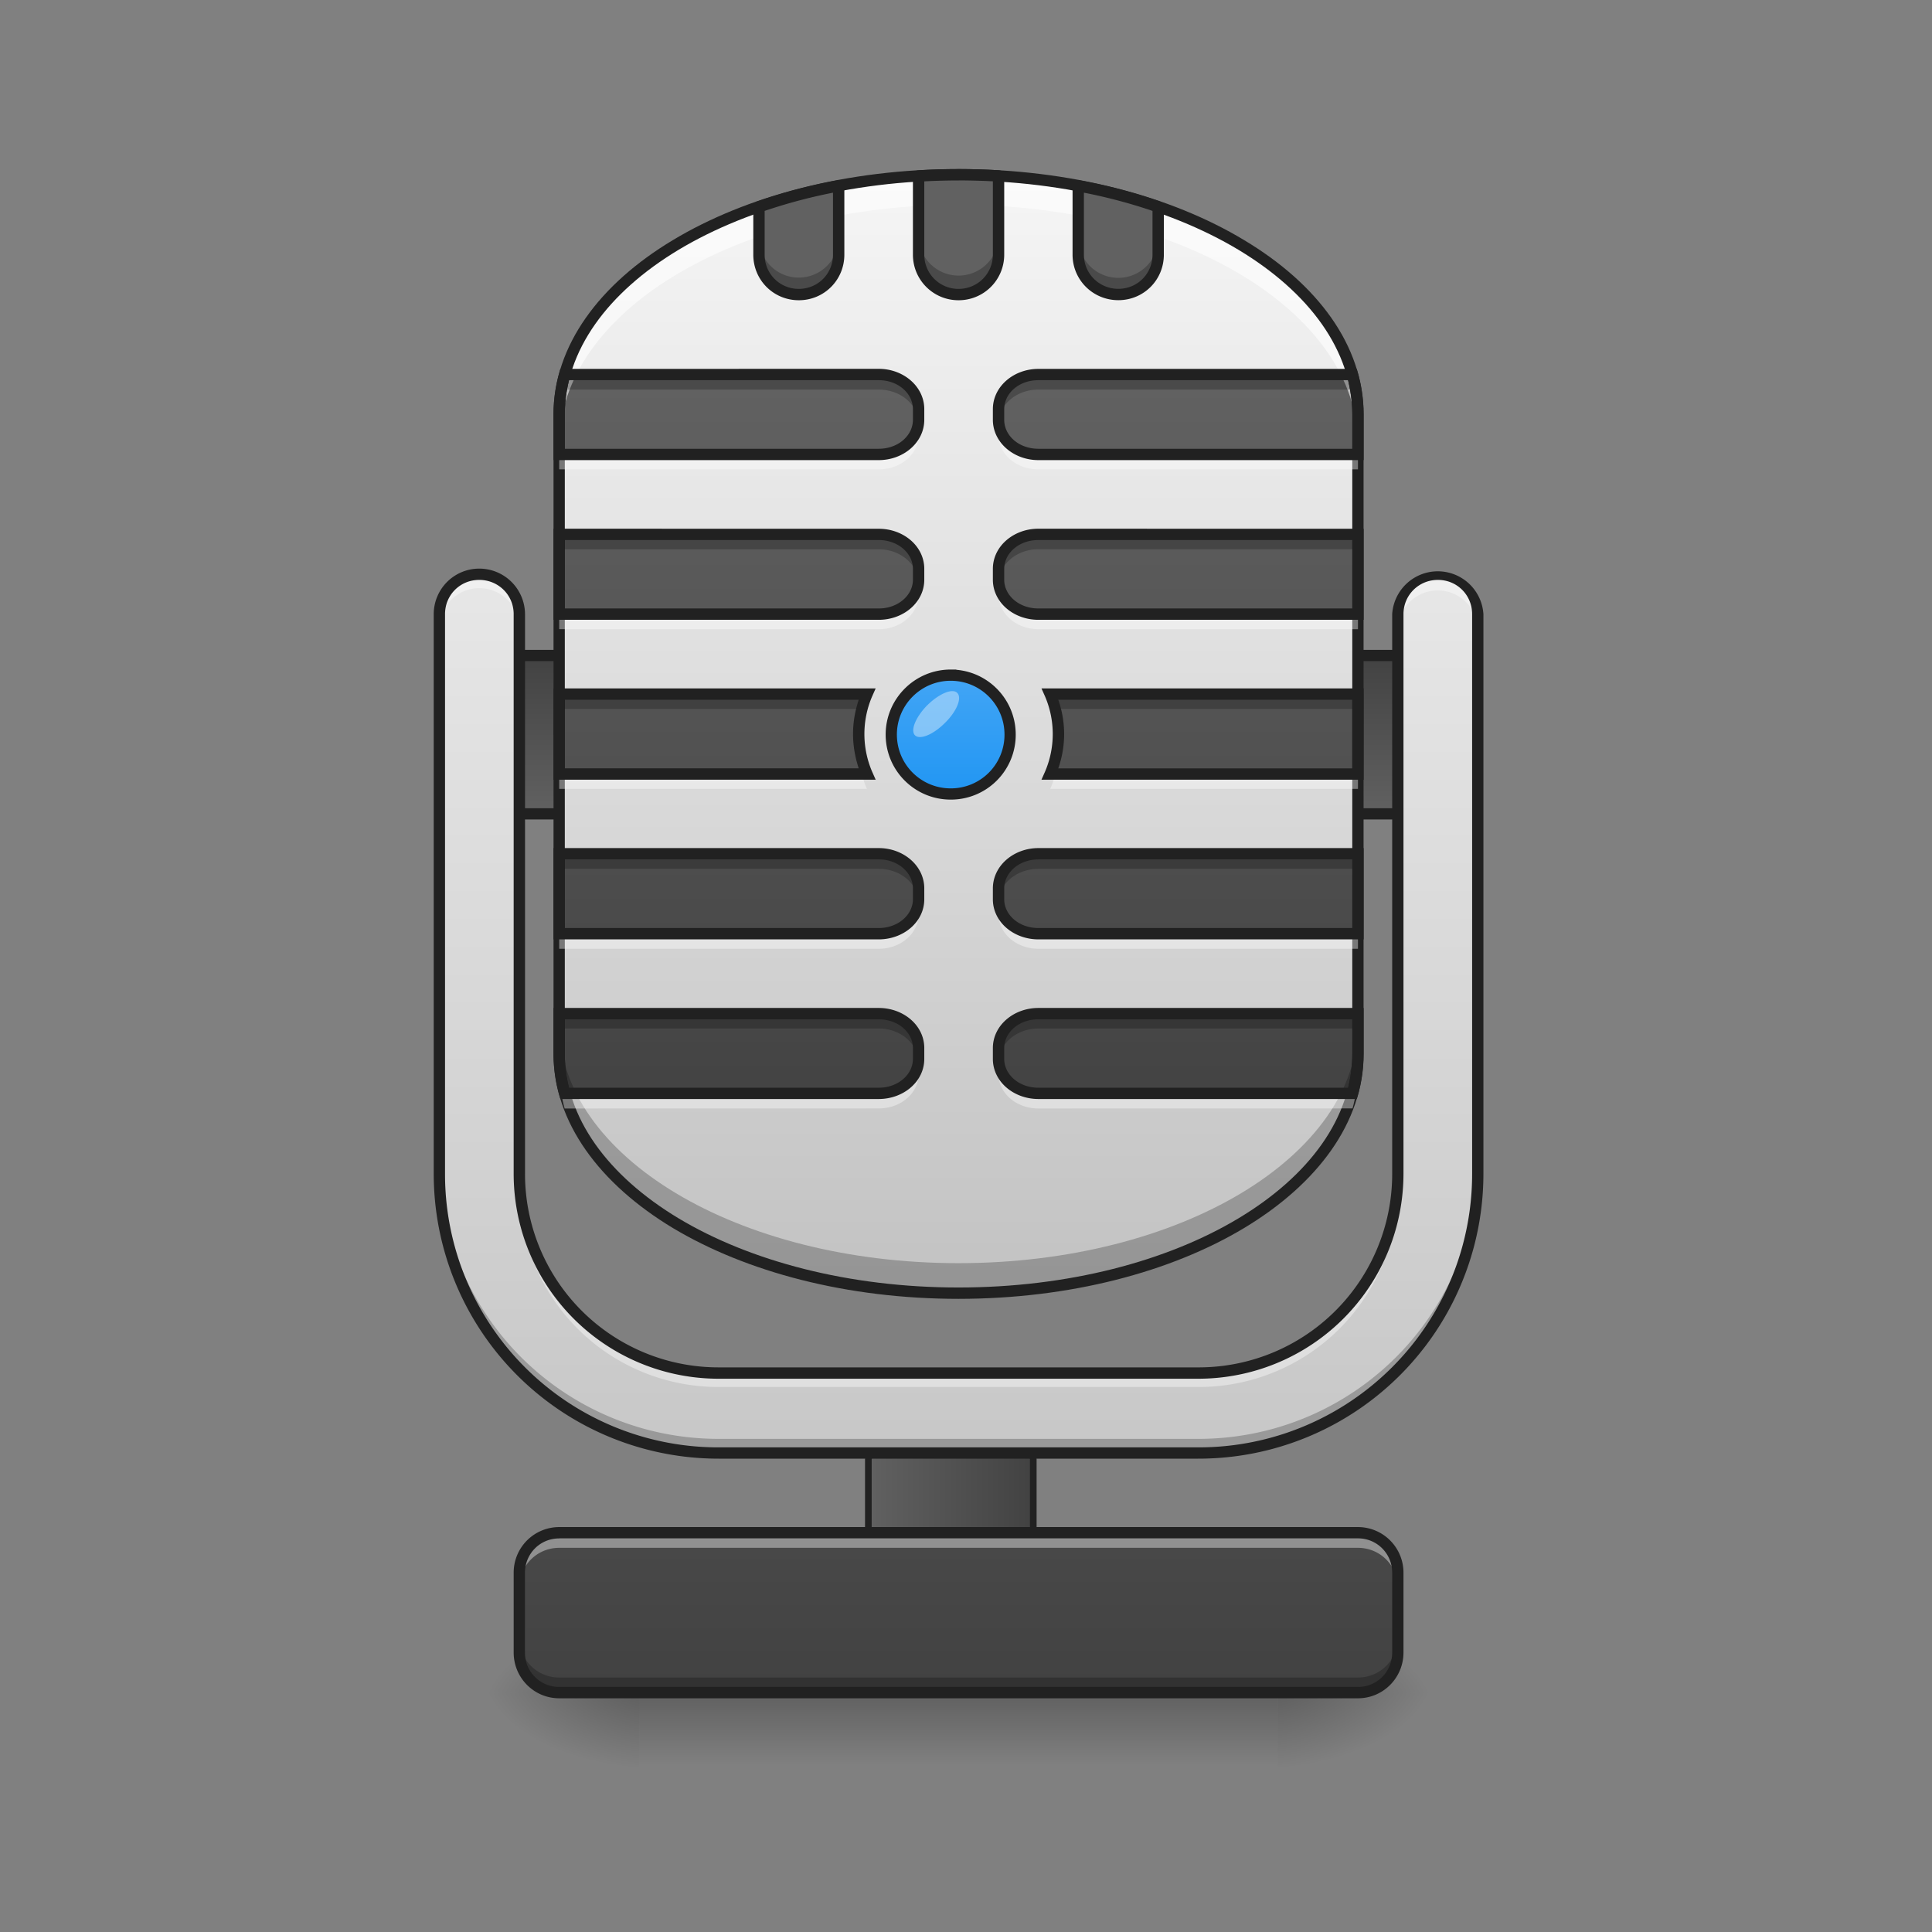 <svg xmlns="http://www.w3.org/2000/svg" width="32pt" height="32pt" viewBox="0 0 32 32"><rect x="0" y="0" width="32" height="32" fill="#808080" stroke="none"/><defs><linearGradient id="a" gradientUnits="userSpaceOnUse" x1="275.167" y1="170" x2="232.833" y2="170" gradientTransform="matrix(1.04 0 0 .337 -10.266 140.699)"><stop offset="0" stop-color="#424242"/><stop offset="1" stop-color="#616161"/></linearGradient><linearGradient id="b" gradientUnits="userSpaceOnUse" x1="254" y1="233.5" x2="254" y2="254.667" gradientTransform="matrix(.062 0 0 .062 0 13.439)"><stop offset="0" stop-opacity=".275"/><stop offset="1" stop-opacity="0"/></linearGradient><radialGradient id="c" gradientUnits="userSpaceOnUse" cx="450.909" cy="189.579" fx="450.909" fy="189.579" r="21.167" gradientTransform="matrix(0 -.078 -.141 0 47.5 63.595)"><stop offset="0" stop-opacity=".314"/><stop offset=".222" stop-opacity=".275"/><stop offset="1" stop-opacity="0"/></radialGradient><radialGradient id="d" gradientUnits="userSpaceOnUse" cx="450.909" cy="189.579" fx="450.909" fy="189.579" r="21.167" gradientTransform="matrix(0 .078 .141 0 -15.747 -7.527)"><stop offset="0" stop-opacity=".314"/><stop offset=".222" stop-opacity=".275"/><stop offset="1" stop-opacity="0"/></radialGradient><radialGradient id="e" gradientUnits="userSpaceOnUse" cx="450.909" cy="189.579" fx="450.909" fy="189.579" r="21.167" gradientTransform="matrix(0 -.078 .141 0 -15.747 63.595)"><stop offset="0" stop-opacity=".314"/><stop offset=".222" stop-opacity=".275"/><stop offset="1" stop-opacity="0"/></radialGradient><radialGradient id="f" gradientUnits="userSpaceOnUse" cx="450.909" cy="189.579" fx="450.909" fy="189.579" r="21.167" gradientTransform="matrix(0 .078 -.141 0 47.5 -7.527)"><stop offset="0" stop-opacity=".314"/><stop offset=".222" stop-opacity=".275"/><stop offset="1" stop-opacity="0"/></radialGradient><linearGradient id="g" gradientUnits="userSpaceOnUse" x1="254" y1="233.5" x2="254" y2="43" gradientTransform="matrix(.062 0 0 .062 0 13.439)"><stop offset="0" stop-color="#424242"/><stop offset="1" stop-color="#616161"/></linearGradient><linearGradient id="h" gradientUnits="userSpaceOnUse" x1="254" y1="-41.667" x2="254" y2=".667"><stop offset="0" stop-color="#424242"/><stop offset="1" stop-color="#616161"/></linearGradient><linearGradient id="i" gradientUnits="userSpaceOnUse" x1="254" y1="159.417" x2="254" y2="-168.667" gradientTransform="matrix(.062 0 0 .062 0 13.439)"><stop offset="0" stop-color="#bdbdbd"/><stop offset="1" stop-color="#f5f5f5"/></linearGradient><linearGradient id="j" gradientUnits="userSpaceOnUse" x1="960" y1="1135.118" x2="960" y2="415.118" gradientTransform="matrix(.017 0 0 .017 0 -.662)"><stop offset="0" stop-color="#424242"/><stop offset="1" stop-color="#616161"/></linearGradient><linearGradient id="k" gradientUnits="userSpaceOnUse" x1="254" y1="5.958" x2="254" y2="-25.792" gradientTransform="translate(0 -10.583)"><stop offset="0" stop-color="#2196f3"/><stop offset="1" stop-color="#42a5f5"/></linearGradient><linearGradient id="l" gradientUnits="userSpaceOnUse" x1="960" y1="1735.117" x2="960" y2="215.117" gradientTransform="matrix(.017 0 0 .017 0 -.662)"><stop offset="0" stop-color="#bdbdbd"/><stop offset="1" stop-color="#f5f5f5"/></linearGradient></defs><path d="M242.977 169.463h22.06c6.062 0 11 1.625 11 3.625v35.684c0 1.937-4.938 3.562-11 3.562h-22.06c-6.062 0-11-1.625-11-3.562v-35.684c0-2 4.938-3.625 11-3.625zm0 0" transform="matrix(.062 0 0 .062 0 13.439)" fill="url(#a)" stroke-width="1.777" stroke-linecap="round" stroke="#212121"/><path d="M10.586 28.035h10.582v1.176H10.586zm0 0" fill="url(#b)"/><path d="M21.168 28.035h2.648v-1.324h-2.648zm0 0" fill="url(#c)"/><path d="M10.586 28.035H7.937v1.32h2.649zm0 0" fill="url(#d)"/><path d="M10.586 28.035H7.937v-1.324h2.649zm0 0" fill="url(#e)"/><path d="M21.168 28.035h2.648v1.32h-2.648zm0 0" fill="url(#f)"/><path d="M9.262 25.387h13.23c.363 0 .66.297.66.664v1.32a.663.663 0 0 1-.66.664H9.262a.66.66 0 0 1-.66-.664v-1.32a.66.66 0 0 1 .66-.664zm0 0" fill="url(#g)"/><path d="M126.988-41.642h254.038V.667H126.988zm0 0" transform="matrix(.062 0 0 .062 0 13.439)" fill="url(#h)" stroke-width="3" stroke-linecap="round" stroke-linejoin="round" stroke="#212121"/><path d="M15.875 2.895c3.656 0 6.617 1.777 6.617 3.972V17.45c0 2.192-2.96 3.969-6.617 3.969-3.652 0-6.613-1.777-6.613-3.969V6.867c0-2.195 2.96-3.972 6.613-3.972zm0 0" fill="url(#i)"/><path d="M9.352 6.203c-.059.215-.09.438-.09.66v.664h5.293c.367 0 .66-.254.66-.574v-.176c0-.32-.293-.574-.66-.574zm7.847 0c-.367 0-.66.254-.66.574v.176c0 .32.293.574.66.574h5.293v-.664c0-.222-.031-.445-.09-.66zM9.262 8.852v1.32h5.293c.367 0 .66-.254.66-.57v-.18c0-.317-.293-.57-.66-.57zm7.937 0c-.367 0-.66.253-.66.57v.18c0 .316.293.57.66.57h5.293v-1.32zm-7.937 2.644v1.324h5.097a1.695 1.695 0 0 1-.136-.664c0-.234.05-.457.136-.66zm8.133 0c.085.203.136.426.136.66 0 .239-.05.461-.136.664h5.097v-1.324zm-8.133 2.645v1.324h5.293c.367 0 .66-.254.66-.57v-.18c0-.317-.293-.574-.66-.574zm7.937 0c-.367 0-.66.257-.66.574v.18c0 .316.293.57.66.57h5.293V14.14zm-7.937 2.648v.66c0 .227.031.446.09.66h5.203c.367 0 .66-.254.66-.57v-.18c0-.316-.293-.57-.66-.57zm7.937 0c-.367 0-.66.254-.66.57v.18c0 .316.293.57.66.57h5.203c.059-.214.09-.433.09-.66v-.66zm0 0" fill="url(#j)"/><path d="M253.976-36.392c8.811 0 15.873 7.124 15.873 15.873a15.816 15.816 0 0 1-15.873 15.874c-8.75 0-15.874-7.062-15.874-15.874 0-8.749 7.125-15.873 15.874-15.873zm0 0" transform="matrix(.062 0 0 .062 0 13.439)" fill="url(#k)" stroke-width="3" stroke-linecap="round" stroke="#212121"/><path d="M7.938 9.512a.657.657 0 0 0-.66.66v9.262a4.622 4.622 0 0 0 4.628 4.632h7.938a4.623 4.623 0 0 0 4.633-4.632v-9.262a.66.66 0 0 0-.66-.66.66.66 0 0 0-.665.66v9.262a3.3 3.3 0 0 1-3.308 3.308h-7.938a3.3 3.3 0 0 1-3.304-3.308v-9.262a.66.66 0 0 0-.665-.66zm0 0" fill="url(#l)"/><path d="M9.262 25.387a.66.66 0 0 0-.66.664v.246c0-.367.293-.66.66-.66h13.23c.367 0 .66.293.66.66v-.246a.66.66 0 0 0-.66-.664zm0 0" fill="#fff" fill-opacity=".392"/><path d="M8.602 27.125v.246a.66.66 0 0 0 .66.664h13.23a.66.66 0 0 0 .66-.664v-.246c0 .367-.293.66-.66.66H9.262a.657.657 0 0 1-.66-.66zm0 0" fill-opacity=".235"/><path d="M9.262 25.293a.755.755 0 0 0-.754.758v1.32c0 .418.336.758.754.758h13.23c.418 0 .754-.34.754-.758v-1.32a.755.755 0 0 0-.754-.758zm0 .187h13.23c.317 0 .567.254.567.57v1.321c0 .317-.25.57-.567.57H9.262a.565.565 0 0 1-.567-.57v-1.32c0-.317.25-.57.567-.57zm0 0" fill="#212121"/><path d="M15.875 2.895c-3.664 0-6.613 1.773-6.613 3.968v.5c0-2.199 2.949-3.972 6.613-3.972 3.668 0 6.617 1.773 6.617 3.972v-.5c0-2.195-2.949-3.968-6.617-3.968zm0 0" fill="#fff" fill-opacity=".588"/><path d="M15.875 21.418c-3.664 0-6.613-1.77-6.613-3.969v-.496c0 2.2 2.949 3.969 6.613 3.969 3.668 0 6.617-1.77 6.617-3.969v.496c0 2.2-2.949 3.969-6.617 3.969zm0 0" fill-opacity=".235"/><path d="M15.875 2.8c-1.848 0-3.516.446-4.73 1.177-1.211.726-1.977 1.746-1.977 2.89V17.45c0 1.14.766 2.16 1.977 2.89 1.214.727 2.882 1.173 4.73 1.173 1.848 0 3.52-.446 4.73-1.172 1.215-.73 1.98-1.75 1.98-2.89V6.866c0-1.144-.765-2.164-1.98-2.89-1.21-.73-2.882-1.176-4.73-1.176zm0 .188c1.82 0 3.457.442 4.637 1.149 1.175.707 1.886 1.672 1.886 2.73V17.45c0 1.059-.71 2.024-1.886 2.73-1.18.708-2.817 1.145-4.637 1.145-1.816 0-3.453-.437-4.633-1.144-1.176-.707-1.887-1.672-1.887-2.73V6.866c0-1.058.711-2.023 1.887-2.73 1.18-.707 2.817-1.149 4.633-1.149zm0 0" fill="#212121"/><path d="M9.352 6.203c-.059.215-.09.438-.09.66v.25c0-.226.031-.445.09-.66h5.203c.351 0 .636.234.66.535v-.211c0-.32-.293-.574-.66-.574zm7.847 0c-.367 0-.66.254-.66.574v.211c.02-.3.309-.535.66-.535h5.203c.059.215.09.434.09.66v-.25c0-.222-.031-.445-.09-.66zM9.262 8.852v.246h5.293c.351 0 .636.238.66.539v-.215c0-.317-.293-.57-.66-.57zm7.937 0c-.367 0-.66.253-.66.57v.215c.02-.301.309-.54.66-.54h5.293v-.245zm-7.937 2.644v.246h5.011c.024-.082.051-.168.086-.246zm8.133 0a1.4 1.4 0 0 1 .082.246h5.015v-.246zm-3.168.785c-.004.043-.004.082-.004.125 0 .14.02.281.05.414h.086a1.76 1.76 0 0 1-.132-.539zm3.3 0a1.76 1.76 0 0 1-.132.54h.082c.035-.133.054-.274.054-.415 0-.043-.004-.082-.004-.125zm-8.265 1.86v.25h5.293c.351 0 .636.234.66.535v-.211c0-.317-.293-.574-.66-.574zm7.937 0c-.367 0-.66.257-.66.574v.21c.02-.3.309-.534.66-.534h5.293v-.25zm-7.937 2.648v.246h5.293c.351 0 .636.238.66.54v-.216c0-.316-.293-.57-.66-.57zm7.937 0c-.367 0-.66.254-.66.57v.215c.02-.3.309-.539.66-.539h5.293v-.246zm0 0" fill-opacity=".235"/><path d="M9.352 18.36a2.514 2.514 0 0 1-.09-.66v-.25c0 .226.031.445.09.66h5.203c.351 0 .636-.235.66-.536v.215c0 .316-.293.57-.66.57zm7.847 0c-.367 0-.66-.255-.66-.57v-.18-.036c.02.301.309.535.66.535h5.203c.059-.214.09-.433.09-.66v.25c0 .223-.031.446-.09.66zm-7.937-2.645v-.25h5.293c.351 0 .636-.238.66-.54v.216c0 .316-.293.574-.66.574zm7.937 0c-.367 0-.66-.258-.66-.574v-.18-.035c.02.3.309.539.66.539h5.293v.25zm-7.937-2.649v-.246h5.011c.024.086.051.168.086.246zm8.133 0a1.3 1.3 0 0 0 .082-.246h5.015v.246zm-3.168-.785c-.004-.039-.004-.082-.004-.125 0-.14.02-.281.05-.414h.086a1.76 1.76 0 0 0-.132.54zm3.3 0a1.76 1.76 0 0 0-.132-.539h.082c.035.133.054.274.054.414 0 .043-.004.086-.004.125zm-8.265-1.86v-.25h5.293c.351 0 .636-.233.66-.534v.211c0 .316-.293.574-.66.574zm7.937 0c-.367 0-.66-.257-.66-.573v-.18-.031c.02.3.309.535.66.535h5.293v.25zM9.262 7.774v-.246h5.293c.351 0 .636-.238.66-.539v.215c0 .317-.293.57-.66.57zm7.937 0c-.367 0-.66-.253-.66-.57v-.18-.035c.02.301.309.54.66.54h5.293v.245zm0 0" fill="#fff" fill-opacity=".392"/><path d="M9.281 6.11l-.02.07a2.532 2.532 0 0 0-.093.683v.758h5.387c.41 0 .754-.293.754-.668v-.176c0-.375-.344-.668-.754-.668zm7.918 0c-.41 0-.754.292-.754.667v.176c0 .375.344.668.754.668h5.387v-.758c0-.23-.031-.46-.094-.683l-.02-.07zm-7.773.187h5.129c.32 0 .566.219.566.48v.176c0 .262-.246.48-.566.48h-5.2v-.57c0-.191.024-.379.07-.566zm7.773 0h5.13c.042.187.07.375.07.566v.57h-5.2c-.324 0-.566-.218-.566-.48v-.176c0-.261.242-.48.566-.48zm-8.031 2.46v1.509h5.387c.41 0 .754-.29.754-.664v-.18c0-.375-.344-.664-.754-.664zm8.031 0c-.41 0-.754.29-.754.665v.18c0 .375.344.664.754.664h5.387V8.758zm-7.844.188h5.2c.32 0 .566.22.566.477v.18c0 .257-.246.476-.566.476h-5.2zm7.844 0h5.2v1.133h-5.2c-.324 0-.566-.219-.566-.476v-.18c0-.258.242-.477.566-.477zm-8.031 2.457v1.512h5.336l-.059-.133a1.582 1.582 0 0 1 0-1.246l.059-.133zm8.082 0l.059.133a1.582 1.582 0 0 1 0 1.246l-.059.133h5.336v-1.512zm-7.895.188h4.868c-.059.18-.094.367-.094.566 0 .2.035.39.094.57H9.355zm8.172 0h4.871v1.137h-4.87a1.708 1.708 0 0 0 0-1.137zm-8.359 2.457v1.512h5.387c.41 0 .754-.29.754-.664v-.18c0-.375-.344-.668-.754-.668zm8.031 0c-.41 0-.754.293-.754.668v.18c0 .375.344.664.754.664h5.387v-1.512zm-7.844.187h5.2c.32 0 .566.223.566.48v.18c0 .258-.246.477-.566.477h-5.2zm7.844 0h5.2v1.137h-5.2c-.324 0-.566-.219-.566-.476v-.18c0-.258.242-.48.566-.48zm-8.031 2.461v.754c0 .235.031.465.094.688l.02.066h5.273c.41 0 .754-.289.754-.664v-.18c0-.375-.344-.664-.754-.664zm8.031 0c-.41 0-.754.29-.754.664v.18c0 .375.344.664.754.664h5.274l.02-.066c.062-.223.093-.453.093-.688v-.754zm-7.844.188h5.2c.32 0 .566.219.566.476v.18c0 .258-.246.477-.566.477h-5.13a2.273 2.273 0 0 1-.07-.567zm7.844 0h5.2v.566c0 .196-.028.383-.07.567h-5.13c-.324 0-.566-.22-.566-.477v-.18c0-.257.242-.476.566-.476zm0 0" fill="#212121"/><path d="M15.36 11.68c.195-.192.417-.285.495-.203.082.082-.007.304-.203.496-.195.195-.414.285-.496.207-.082-.082.012-.305.203-.5zm0 0M7.938 9.512a.657.657 0 0 0-.66.66v.234a.66.66 0 0 1 .66-.664c.367 0 .664.297.664.664v-.234a.66.66 0 0 0-.665-.66zm15.878 0a.66.66 0 0 0-.664.66v.234a.663.663 0 0 1 1.324 0v-.234a.66.66 0 0 0-.66-.66zM8.602 19.434v.234a3.296 3.296 0 0 0 3.304 3.305h7.938a3.297 3.297 0 0 0 3.308-3.305v-.234a3.3 3.3 0 0 1-3.308 3.308h-7.938a3.3 3.3 0 0 1-3.304-3.308zm0 0" fill="#fff" fill-opacity=".392"/><path d="M7.277 19.203v.23a4.622 4.622 0 0 0 4.63 4.633h7.937a4.623 4.623 0 0 0 4.633-4.632v-.23a4.622 4.622 0 0 1-4.633 4.628h-7.938a4.621 4.621 0 0 1-4.629-4.629zm0 0" fill-opacity=".235"/><path d="M7.938 9.418a.754.754 0 0 0-.754.754v9.262a4.717 4.717 0 0 0 4.722 4.726h7.938a4.718 4.718 0 0 0 4.726-4.726v-9.262a.757.757 0 0 0-1.511 0v9.262a3.205 3.205 0 0 1-3.215 3.214h-7.938a3.204 3.204 0 0 1-3.21-3.214v-9.262a.758.758 0 0 0-.758-.754zm0 .187c.316 0 .57.25.57.567v9.262a3.394 3.394 0 0 0 3.398 3.402h7.938a3.398 3.398 0 0 0 3.402-3.402v-9.262c0-.317.254-.567.57-.567.317 0 .567.25.567.567v9.262a4.528 4.528 0 0 1-4.54 4.539h-7.937a4.525 4.525 0 0 1-4.535-4.54v-9.261c0-.317.25-.567.566-.567zm0 0" fill="#212121"/><path d="M15.875 2.895c-.223 0-.441.007-.66.02v1.304c0 .367.297.66.66.66a.66.66 0 0 0 .664-.66V2.914a12.32 12.32 0 0 0-.664-.02zm-1.984.183a8.938 8.938 0 0 0-1.32.348v.793c0 .367.292.66.66.66.367 0 .66-.293.66-.66zm3.968 0v1.14c0 .368.297.66.664.66.368 0 .66-.292.66-.66v-.792a8.864 8.864 0 0 0-1.324-.348zm0 0" fill="#616161"/><path d="M12.57 3.938v.28c0 .368.293.66.66.66.368 0 .66-.292.66-.66v-.28a.66.66 0 1 1-1.32 0zm2.645 0v.28c0 .368.297.66.66.66a.66.66 0 0 0 .664-.66v-.28a.663.663 0 0 1-1.324 0zm2.644 0v.28c0 .368.297.66.664.66.368 0 .66-.292.66-.66v-.28a.66.66 0 0 1-.66.664.664.664 0 0 1-.664-.665zm0 0" fill-opacity=".235"/><path d="M15.875 2.895c-.223 0-.441.007-.66.02v1.304c0 .367.297.66.66.66a.66.66 0 0 0 .664-.66V2.914a12.32 12.32 0 0 0-.664-.02zm-1.984.183a8.938 8.938 0 0 0-1.32.348v.793c0 .367.292.66.66.66.367 0 .66-.293.66-.66zm3.968 0v1.14c0 .368.297.66.664.66.368 0 .66-.292.66-.66v-.792a8.864 8.864 0 0 0-1.324-.348zm0 0" fill="none" stroke-width=".188" stroke-linecap="round" stroke-linejoin="round" stroke="#212121"/></svg>